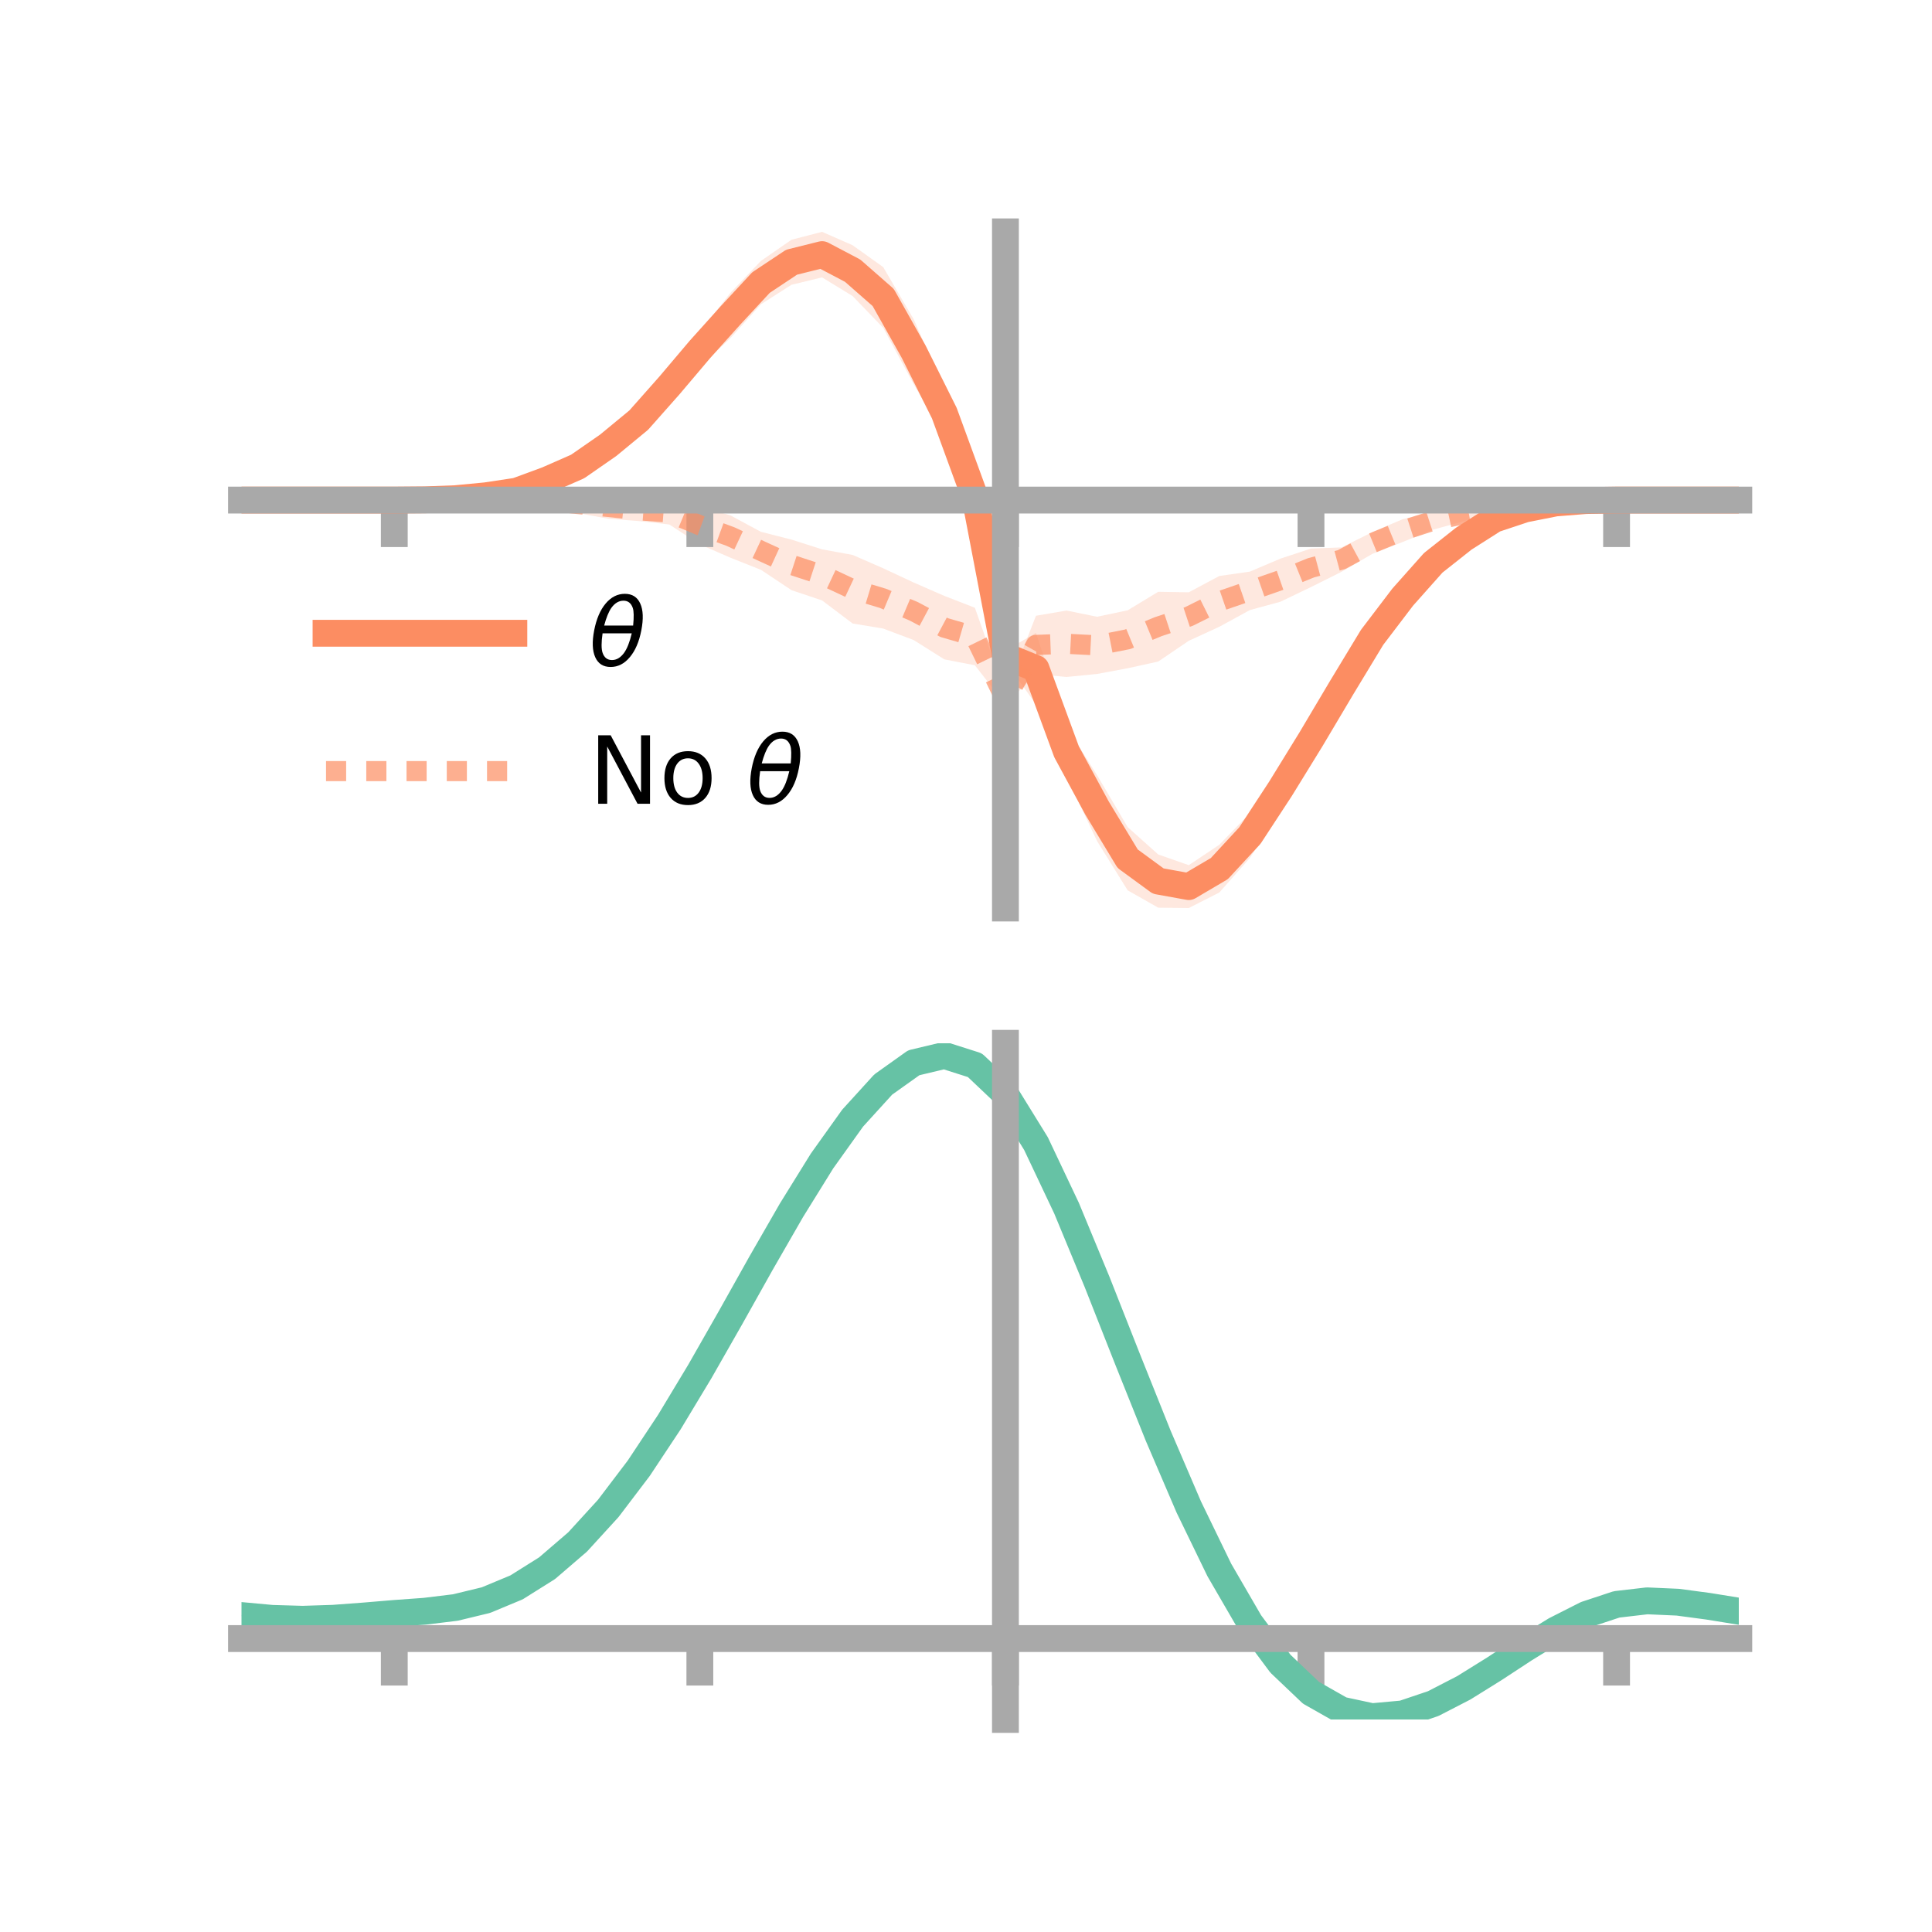 <?xml version="1.0" encoding="utf-8" standalone="no"?>
<!DOCTYPE svg PUBLIC "-//W3C//DTD SVG 1.1//EN"
  "http://www.w3.org/Graphics/SVG/1.1/DTD/svg11.dtd">
<!-- Created with matplotlib (https://matplotlib.org/) -->
<svg height="144pt" version="1.1" viewBox="0 0 144 144" width="144pt" xmlns="http://www.w3.org/2000/svg" xmlns:xlink="http://www.w3.org/1999/xlink">
 <defs>
  <style type="text/css">*{stroke-linecap:butt;stroke-linejoin:round;}</style>
 </defs>
 <g id="figure_1">
  <g id="patch_1">
   <path d="M 0 144 
L 144 144 
L 144 0 
L 0 0 
z
" style="fill:none;"/>
  </g>
  <g id="axes_1">
   <g id="patch_2">
    <path d="M 18 67.68 
L 129.6 67.68 
L 129.6 17.28 
L 18 17.28 
z
" style="fill:none;"/>
   </g>
   <g id="PolyCollection_1">
    <path clip-path="url(#p34952a67e0)" d="M 18 37.273 
L 18 37.273 
L 20.278 37.273 
L 22.555 37.273 
L 24.833 37.273 
L 27.11 37.273 
L 29.388 37.273 
L 31.665 37.192 
L 33.943 37.02 
L 36.22 36.668 
L 38.498 36.277 
L 40.776 35.35 
L 43.053 34.138 
L 45.331 32.35 
L 47.608 30.086 
L 49.886 27.612 
L 52.163 24.751 
L 54.441 21.829 
L 56.718 19.445 
L 58.996 17.867 
L 61.273 17.28 
L 63.551 18.28 
L 65.829 19.909 
L 68.106 23.808 
L 70.384 29 
L 72.661 34.32 
L 74.939 48.493 
L 77.216 47.171 
L 79.494 54.189 
L 81.771 57.778 
L 84.049 61.649 
L 86.327 63.687 
L 88.604 64.484 
L 90.882 62.962 
L 93.159 60.609 
L 95.437 57.145 
L 97.714 53.757 
L 99.992 50.135 
L 102.269 46.238 
L 104.547 43.645 
L 106.824 41.33 
L 109.102 39.711 
L 111.38 38.367 
L 113.657 37.648 
L 115.935 37.34 
L 118.212 37.246 
L 120.49 37.273 
L 122.767 37.273 
L 125.045 37.273 
L 127.322 37.273 
L 129.6 37.273 
L 129.6 37.273 
L 129.6 37.273 
L 127.322 37.273 
L 125.045 37.273 
L 122.767 37.273 
L 120.49 37.273 
L 118.212 37.37 
L 115.935 37.638 
L 113.657 38.231 
L 111.38 39.029 
L 109.102 40.583 
L 106.824 42.569 
L 104.547 45.374 
L 102.269 48.768 
L 99.992 52.392 
L 97.714 56.445 
L 95.437 60.453 
L 93.159 63.949 
L 90.882 66.521 
L 88.604 67.68 
L 86.327 67.654 
L 84.049 66.359 
L 81.771 62.692 
L 79.494 57.872 
L 77.216 52.499 
L 74.939 49.317 
L 72.661 39.72 
L 70.384 32.587 
L 68.106 28.642 
L 65.829 24.434 
L 63.551 22.069 
L 61.273 20.675 
L 58.996 21.224 
L 56.718 22.679 
L 54.441 25.202 
L 52.163 27.35 
L 49.886 29.868 
L 47.608 32.538 
L 45.331 34.03 
L 43.053 35.404 
L 40.776 36.192 
L 38.498 36.942 
L 36.22 37.236 
L 33.943 37.319 
L 31.665 37.317 
L 29.388 37.273 
L 27.11 37.273 
L 24.833 37.273 
L 22.555 37.273 
L 20.278 37.273 
L 18 37.273 
z
" style="fill:#fc8d62;fill-opacity:0.2;"/>
   </g>
   <g id="PolyCollection_2">
    <path clip-path="url(#p34952a67e0)" d="M 18 37.273 
L 18 37.273 
L 20.278 37.273 
L 22.555 37.273 
L 24.833 37.273 
L 27.11 37.273 
L 29.388 37.273 
L 31.665 37.184 
L 33.943 37.022 
L 36.22 36.866 
L 38.498 36.855 
L 40.776 36.792 
L 43.053 36.893 
L 45.331 36.903 
L 47.608 37.222 
L 49.886 37.32 
L 52.163 37.734 
L 54.441 38.414 
L 56.718 39.64 
L 58.996 40.219 
L 61.273 40.945 
L 63.551 41.361 
L 65.829 42.357 
L 68.106 43.42 
L 70.384 44.414 
L 72.661 45.298 
L 74.939 51.74 
L 77.216 45.894 
L 79.494 45.507 
L 81.771 45.97 
L 84.049 45.489 
L 86.327 44.109 
L 88.604 44.147 
L 90.882 42.93 
L 93.159 42.604 
L 95.437 41.636 
L 97.714 40.886 
L 99.992 40.802 
L 102.269 39.669 
L 104.547 38.697 
L 106.824 38.139 
L 109.102 37.777 
L 111.38 37.565 
L 113.657 37.262 
L 115.935 37.275 
L 118.212 37.27 
L 120.49 37.273 
L 122.767 37.273 
L 125.045 37.273 
L 127.322 37.273 
L 129.6 37.273 
L 129.6 37.273 
L 129.6 37.273 
L 127.322 37.273 
L 125.045 37.273 
L 122.767 37.273 
L 120.49 37.273 
L 118.212 37.372 
L 115.935 37.606 
L 113.657 37.939 
L 111.38 38.268 
L 109.102 38.851 
L 106.824 39.474 
L 104.547 40.396 
L 102.269 41.292 
L 99.992 42.619 
L 97.714 43.756 
L 95.437 44.849 
L 93.159 45.471 
L 90.882 46.715 
L 88.604 47.761 
L 86.327 49.308 
L 84.049 49.808 
L 81.771 50.233 
L 79.494 50.458 
L 77.216 50.243 
L 74.939 52.505 
L 72.661 49.585 
L 70.384 49.145 
L 68.106 47.709 
L 65.829 46.849 
L 63.551 46.472 
L 61.273 44.752 
L 58.996 43.988 
L 56.718 42.473 
L 54.441 41.567 
L 52.163 40.576 
L 49.886 39.092 
L 47.608 38.837 
L 45.331 38.663 
L 43.053 38.237 
L 40.776 37.852 
L 38.498 37.569 
L 36.22 37.547 
L 33.943 37.352 
L 31.665 37.288 
L 29.388 37.273 
L 27.11 37.273 
L 24.833 37.273 
L 22.555 37.273 
L 20.278 37.273 
L 18 37.273 
z
" style="fill:#fc8d62;fill-opacity:0.2;"/>
   </g>
   <g id="matplotlib.axis_1">
    <g id="xtick_1">
     <g id="line2d_1">
      <defs>
       <path d="M 0 0 
L 0 3.5 
" id="m531656f5cc" style="stroke:#a9a9a9;stroke-width:2;"/>
      </defs>
      <g>
       <use style="fill:#a9a9a9;stroke:#a9a9a9;stroke-width:2;" x="29.388" xlink:href="#m531656f5cc" y="37.273"/>
      </g>
     </g>
    </g>
    <g id="xtick_2">
     <g id="line2d_2">
      <g>
       <use style="fill:#a9a9a9;stroke:#a9a9a9;stroke-width:2;" x="52.163" xlink:href="#m531656f5cc" y="37.273"/>
      </g>
     </g>
    </g>
    <g id="xtick_3">
     <g id="line2d_3">
      <g>
       <use style="fill:#a9a9a9;stroke:#a9a9a9;stroke-width:2;" x="74.939" xlink:href="#m531656f5cc" y="37.273"/>
      </g>
     </g>
    </g>
    <g id="xtick_4">
     <g id="line2d_4">
      <g>
       <use style="fill:#a9a9a9;stroke:#a9a9a9;stroke-width:2;" x="97.714" xlink:href="#m531656f5cc" y="37.273"/>
      </g>
     </g>
    </g>
    <g id="xtick_5">
     <g id="line2d_5">
      <g>
       <use style="fill:#a9a9a9;stroke:#a9a9a9;stroke-width:2;" x="120.49" xlink:href="#m531656f5cc" y="37.273"/>
      </g>
     </g>
    </g>
   </g>
   <g id="matplotlib.axis_2"/>
   <g id="line2d_6">
    <path clip-path="url(#p34952a67e0)" d="M 18 37.273 
L 20.278 37.273 
L 22.555 37.273 
L 24.833 37.273 
L 27.11 37.273 
L 29.388 37.273 
L 31.665 37.254 
L 33.943 37.17 
L 36.22 36.952 
L 38.498 36.609 
L 40.776 35.771 
L 43.053 34.771 
L 45.331 33.19 
L 47.608 31.312 
L 49.886 28.74 
L 52.163 26.05 
L 54.441 23.516 
L 56.718 21.062 
L 58.996 19.545 
L 61.273 18.977 
L 63.551 20.175 
L 65.829 22.172 
L 68.106 26.225 
L 70.384 30.793 
L 72.661 37.02 
L 74.939 48.905 
L 77.216 49.835 
L 79.494 56.031 
L 81.771 60.235 
L 84.049 64.004 
L 86.327 65.671 
L 88.604 66.082 
L 90.882 64.741 
L 93.159 62.279 
L 95.437 58.799 
L 97.714 55.101 
L 99.992 51.264 
L 102.269 47.503 
L 104.547 44.509 
L 106.824 41.949 
L 109.102 40.147 
L 111.38 38.698 
L 113.657 37.94 
L 115.935 37.489 
L 118.212 37.308 
L 120.49 37.273 
L 122.767 37.273 
L 125.045 37.273 
L 127.322 37.273 
L 129.6 37.273 
" style="fill:none;stroke:#fc8d62;stroke-linecap:square;stroke-width:2;"/>
   </g>
   <g id="line2d_7">
    <path clip-path="url(#p34952a67e0)" d="M 18 37.273 
L 20.278 37.273 
L 22.555 37.273 
L 24.833 37.273 
L 27.11 37.273 
L 29.388 37.273 
L 31.665 37.236 
L 33.943 37.187 
L 36.22 37.206 
L 38.498 37.212 
L 40.776 37.322 
L 43.053 37.565 
L 45.331 37.783 
L 47.608 38.03 
L 49.886 38.206 
L 52.163 39.155 
L 54.441 39.991 
L 56.718 41.057 
L 58.996 42.103 
L 61.273 42.849 
L 63.551 43.916 
L 65.829 44.603 
L 68.106 45.564 
L 70.384 46.78 
L 72.661 47.441 
L 74.939 52.123 
L 77.216 48.069 
L 79.494 47.983 
L 81.771 48.101 
L 84.049 47.649 
L 86.327 46.708 
L 88.604 45.954 
L 90.882 44.822 
L 93.159 44.038 
L 95.437 43.243 
L 97.714 42.321 
L 99.992 41.71 
L 102.269 40.481 
L 104.547 39.546 
L 106.824 38.807 
L 109.102 38.314 
L 111.38 37.917 
L 113.657 37.6 
L 115.935 37.44 
L 118.212 37.321 
L 120.49 37.273 
L 122.767 37.273 
L 125.045 37.273 
L 127.322 37.273 
L 129.6 37.273 
" style="fill:none;stroke:#fc8d62;stroke-dasharray:1.5,1.5;stroke-dashoffset:0;stroke-opacity:0.7;stroke-width:1.5;"/>
   </g>
   <g id="patch_3">
    <path d="M 74.939 67.68 
L 74.939 17.28 
" style="fill:none;stroke:#a9a9a9;stroke-linecap:square;stroke-linejoin:miter;stroke-width:2;"/>
   </g>
   <g id="patch_4">
    <path d="M 129.6 67.68 
L 129.6 17.28 
" style="fill:none;"/>
   </g>
   <g id="patch_5">
    <path d="M 18 37.273 
L 129.6 37.273 
" style="fill:none;stroke:#a9a9a9;stroke-linecap:square;stroke-linejoin:miter;stroke-width:2;"/>
   </g>
   <g id="patch_6">
    <path d="M 18 17.28 
L 129.6 17.28 
" style="fill:none;"/>
   </g>
   <g id="legend_1">
    <g id="line2d_8">
     <path d="M 24.3 47.2 
L 38.3 47.2 
" style="fill:none;stroke:#fc8d62;stroke-linecap:square;stroke-width:2;"/>
    </g>
    <g id="line2d_9"/>
    <g id="text_1">
     <!-- $\theta$ -->
     <g transform="translate(43.9 49.65)scale(0.07 -0.07)">
      <defs>
       <path d="M 45.516 34.672 
L 14.453 34.672 
Q 12.359 20.062 14.5 13.875 
Q 17.188 6.25 24.469 6.25 
Q 31.781 6.25 37.359 13.922 
Q 42.234 20.656 45.516 34.672 
z
M 47.016 42.969 
Q 48.344 56.844 46.625 61.719 
Q 43.953 69.438 36.766 69.438 
Q 29.297 69.438 23.828 61.812 
Q 19.531 55.672 16.156 42.969 
z
M 38.188 76.766 
Q 49.906 76.766 54.594 66.406 
Q 59.281 56.109 55.719 37.844 
Q 52.203 19.625 43.453 9.281 
Q 34.766 -1.125 23.047 -1.125 
Q 11.281 -1.125 6.641 9.281 
Q 2 19.625 5.516 37.844 
Q 9.078 56.109 17.719 66.406 
Q 26.422 76.766 38.188 76.766 
z
" id="DejaVuSans-Oblique-952"/>
      </defs>
      <use transform="translate(0 0.234)" xlink:href="#DejaVuSans-Oblique-952"/>
     </g>
    </g>
    <g id="line2d_10">
     <path d="M 24.3 57.474 
L 38.3 57.474 
" style="fill:none;stroke:#fc8d62;stroke-dasharray:1.5,1.5;stroke-dashoffset:0;stroke-opacity:0.7;stroke-width:1.5;"/>
    </g>
    <g id="line2d_11"/>
    <g id="text_2">
     <!-- No $\theta$ -->
     <g transform="translate(43.9 59.924)scale(0.07 -0.07)">
      <defs>
       <path d="M 9.812 72.906 
L 23.094 72.906 
L 55.422 11.922 
L 55.422 72.906 
L 64.984 72.906 
L 64.984 0 
L 51.703 0 
L 19.391 60.984 
L 19.391 0 
L 9.812 0 
z
" id="DejaVuSans-78"/>
       <path d="M 30.609 48.391 
Q 23.391 48.391 19.188 42.75 
Q 14.984 37.109 14.984 27.297 
Q 14.984 17.484 19.156 11.844 
Q 23.344 6.203 30.609 6.203 
Q 37.797 6.203 41.984 11.859 
Q 46.188 17.531 46.188 27.297 
Q 46.188 37.016 41.984 42.703 
Q 37.797 48.391 30.609 48.391 
z
M 30.609 56 
Q 42.328 56 49.016 48.375 
Q 55.719 40.766 55.719 27.297 
Q 55.719 13.875 49.016 6.219 
Q 42.328 -1.422 30.609 -1.422 
Q 18.844 -1.422 12.172 6.219 
Q 5.516 13.875 5.516 27.297 
Q 5.516 40.766 12.172 48.375 
Q 18.844 56 30.609 56 
z
" id="DejaVuSans-111"/>
       <path id="DejaVuSans-32"/>
      </defs>
      <use transform="translate(0 0.234)" xlink:href="#DejaVuSans-78"/>
      <use transform="translate(74.805 0.234)" xlink:href="#DejaVuSans-111"/>
      <use transform="translate(135.986 0.234)" xlink:href="#DejaVuSans-32"/>
      <use transform="translate(167.773 0.234)" xlink:href="#DejaVuSans-Oblique-952"/>
     </g>
    </g>
   </g>
  </g>
  <g id="axes_2">
   <g id="patch_7">
    <path d="M 18 128.16 
L 129.6 128.16 
L 129.6 77.76 
L 18 77.76 
z
" style="fill:none;"/>
   </g>
   <g id="PolyCollection_3">
    <path clip-path="url(#p7c396fea2f)" d="M 18 120.454 
L 18 120.374 
L 20.278 120.594 
L 22.555 120.66 
L 24.833 120.581 
L 27.11 120.403 
L 29.388 120.204 
L 31.665 120.034 
L 33.943 119.751 
L 36.22 119.194 
L 38.498 118.235 
L 40.776 116.784 
L 43.053 114.789 
L 45.331 112.243 
L 47.608 109.178 
L 49.886 105.662 
L 52.163 101.795 
L 54.441 97.708 
L 56.718 93.554 
L 58.996 89.509 
L 61.273 85.762 
L 63.551 82.512 
L 65.829 79.961 
L 68.106 78.311 
L 70.384 77.76 
L 72.661 78.496 
L 74.939 80.688 
L 77.216 84.424 
L 79.494 89.306 
L 81.771 94.885 
L 84.049 100.744 
L 86.327 106.518 
L 88.604 111.907 
L 90.882 116.676 
L 93.159 120.66 
L 95.437 123.761 
L 97.714 125.948 
L 99.992 127.25 
L 102.269 127.743 
L 104.547 127.542 
L 106.824 126.785 
L 109.102 125.629 
L 111.38 124.235 
L 113.657 122.768 
L 115.935 121.388 
L 118.212 120.248 
L 120.49 119.499 
L 122.767 119.237 
L 125.045 119.344 
L 127.322 119.657 
L 129.6 120.037 
L 129.6 120.143 
L 129.6 120.143 
L 127.322 119.787 
L 125.045 119.493 
L 122.767 119.397 
L 120.49 119.664 
L 118.212 120.424 
L 115.935 121.592 
L 113.657 123.016 
L 111.38 124.533 
L 109.102 125.974 
L 106.824 127.167 
L 104.547 127.947 
L 102.269 128.16 
L 99.992 127.675 
L 97.714 126.391 
L 95.437 124.247 
L 93.159 121.226 
L 90.882 117.359 
L 88.604 112.736 
L 86.327 107.512 
L 84.049 101.909 
L 81.771 96.219 
L 79.494 90.796 
L 77.216 86.048 
L 74.939 82.415 
L 72.661 80.289 
L 70.384 79.579 
L 68.106 80.115 
L 65.829 81.709 
L 63.551 84.167 
L 61.273 87.293 
L 58.996 90.889 
L 56.718 94.764 
L 54.441 98.737 
L 52.163 102.643 
L 49.886 106.336 
L 47.608 109.694 
L 45.331 112.625 
L 43.053 115.065 
L 40.776 116.986 
L 38.498 118.395 
L 36.22 119.332 
L 33.943 119.877 
L 31.665 120.15 
L 29.388 120.31 
L 27.11 120.493 
L 24.833 120.653 
L 22.555 120.72 
L 20.278 120.655 
L 18 120.454 
z
" style="fill:#66c2a5;fill-opacity:0.2;"/>
   </g>
   <g id="matplotlib.axis_3">
    <g id="xtick_6">
     <g id="line2d_12">
      <g>
       <use style="fill:#a9a9a9;stroke:#a9a9a9;stroke-width:2;" x="29.388" xlink:href="#m531656f5cc" y="122.13"/>
      </g>
     </g>
    </g>
    <g id="xtick_7">
     <g id="line2d_13">
      <g>
       <use style="fill:#a9a9a9;stroke:#a9a9a9;stroke-width:2;" x="52.163" xlink:href="#m531656f5cc" y="122.13"/>
      </g>
     </g>
    </g>
    <g id="xtick_8">
     <g id="line2d_14">
      <g>
       <use style="fill:#a9a9a9;stroke:#a9a9a9;stroke-width:2;" x="74.939" xlink:href="#m531656f5cc" y="122.13"/>
      </g>
     </g>
    </g>
    <g id="xtick_9">
     <g id="line2d_15">
      <g>
       <use style="fill:#a9a9a9;stroke:#a9a9a9;stroke-width:2;" x="97.714" xlink:href="#m531656f5cc" y="122.13"/>
      </g>
     </g>
    </g>
    <g id="xtick_10">
     <g id="line2d_16">
      <g>
       <use style="fill:#a9a9a9;stroke:#a9a9a9;stroke-width:2;" x="120.49" xlink:href="#m531656f5cc" y="122.13"/>
      </g>
     </g>
    </g>
   </g>
   <g id="matplotlib.axis_4"/>
   <g id="line2d_17">
    <path clip-path="url(#p7c396fea2f)" d="M 18 120.414 
L 20.278 120.624 
L 22.555 120.69 
L 24.833 120.617 
L 27.11 120.448 
L 29.388 120.257 
L 31.665 120.092 
L 33.943 119.814 
L 36.22 119.263 
L 38.498 118.315 
L 40.776 116.885 
L 43.053 114.927 
L 45.331 112.434 
L 47.608 109.436 
L 49.886 105.999 
L 52.163 102.219 
L 54.441 98.223 
L 56.718 94.159 
L 58.996 90.199 
L 61.273 86.527 
L 63.551 83.339 
L 65.829 80.835 
L 68.106 79.213 
L 70.384 78.669 
L 72.661 79.393 
L 74.939 81.551 
L 77.216 85.236 
L 79.494 90.051 
L 81.771 95.552 
L 84.049 101.327 
L 86.327 107.015 
L 88.604 112.322 
L 90.882 117.018 
L 93.159 120.943 
L 95.437 124.004 
L 97.714 126.17 
L 99.992 127.462 
L 102.269 127.951 
L 104.547 127.744 
L 106.824 126.976 
L 109.102 125.801 
L 111.38 124.384 
L 113.657 122.892 
L 115.935 121.49 
L 118.212 120.336 
L 120.49 119.582 
L 122.767 119.317 
L 125.045 119.418 
L 127.322 119.722 
L 129.6 120.09 
" style="fill:none;stroke:#66c2a5;stroke-linecap:square;stroke-width:2;"/>
   </g>
   <g id="patch_8">
    <path d="M 74.939 128.16 
L 74.939 77.76 
" style="fill:none;stroke:#a9a9a9;stroke-linecap:square;stroke-linejoin:miter;stroke-width:2;"/>
   </g>
   <g id="patch_9">
    <path d="M 129.6 128.16 
L 129.6 77.76 
" style="fill:none;"/>
   </g>
   <g id="patch_10">
    <path d="M 18 122.13 
L 129.6 122.13 
" style="fill:none;stroke:#a9a9a9;stroke-linecap:square;stroke-linejoin:miter;stroke-width:2;"/>
   </g>
   <g id="patch_11">
    <path d="M 18 77.76 
L 129.6 77.76 
" style="fill:none;"/>
   </g>
  </g>
 </g>
 <defs>
  <clipPath id="p34952a67e0">
   <rect height="50.4" width="111.6" x="18" y="17.28"/>
  </clipPath>
  <clipPath id="p7c396fea2f">
   <rect height="50.4" width="111.6" x="18" y="77.76"/>
  </clipPath>
 </defs>
</svg>
